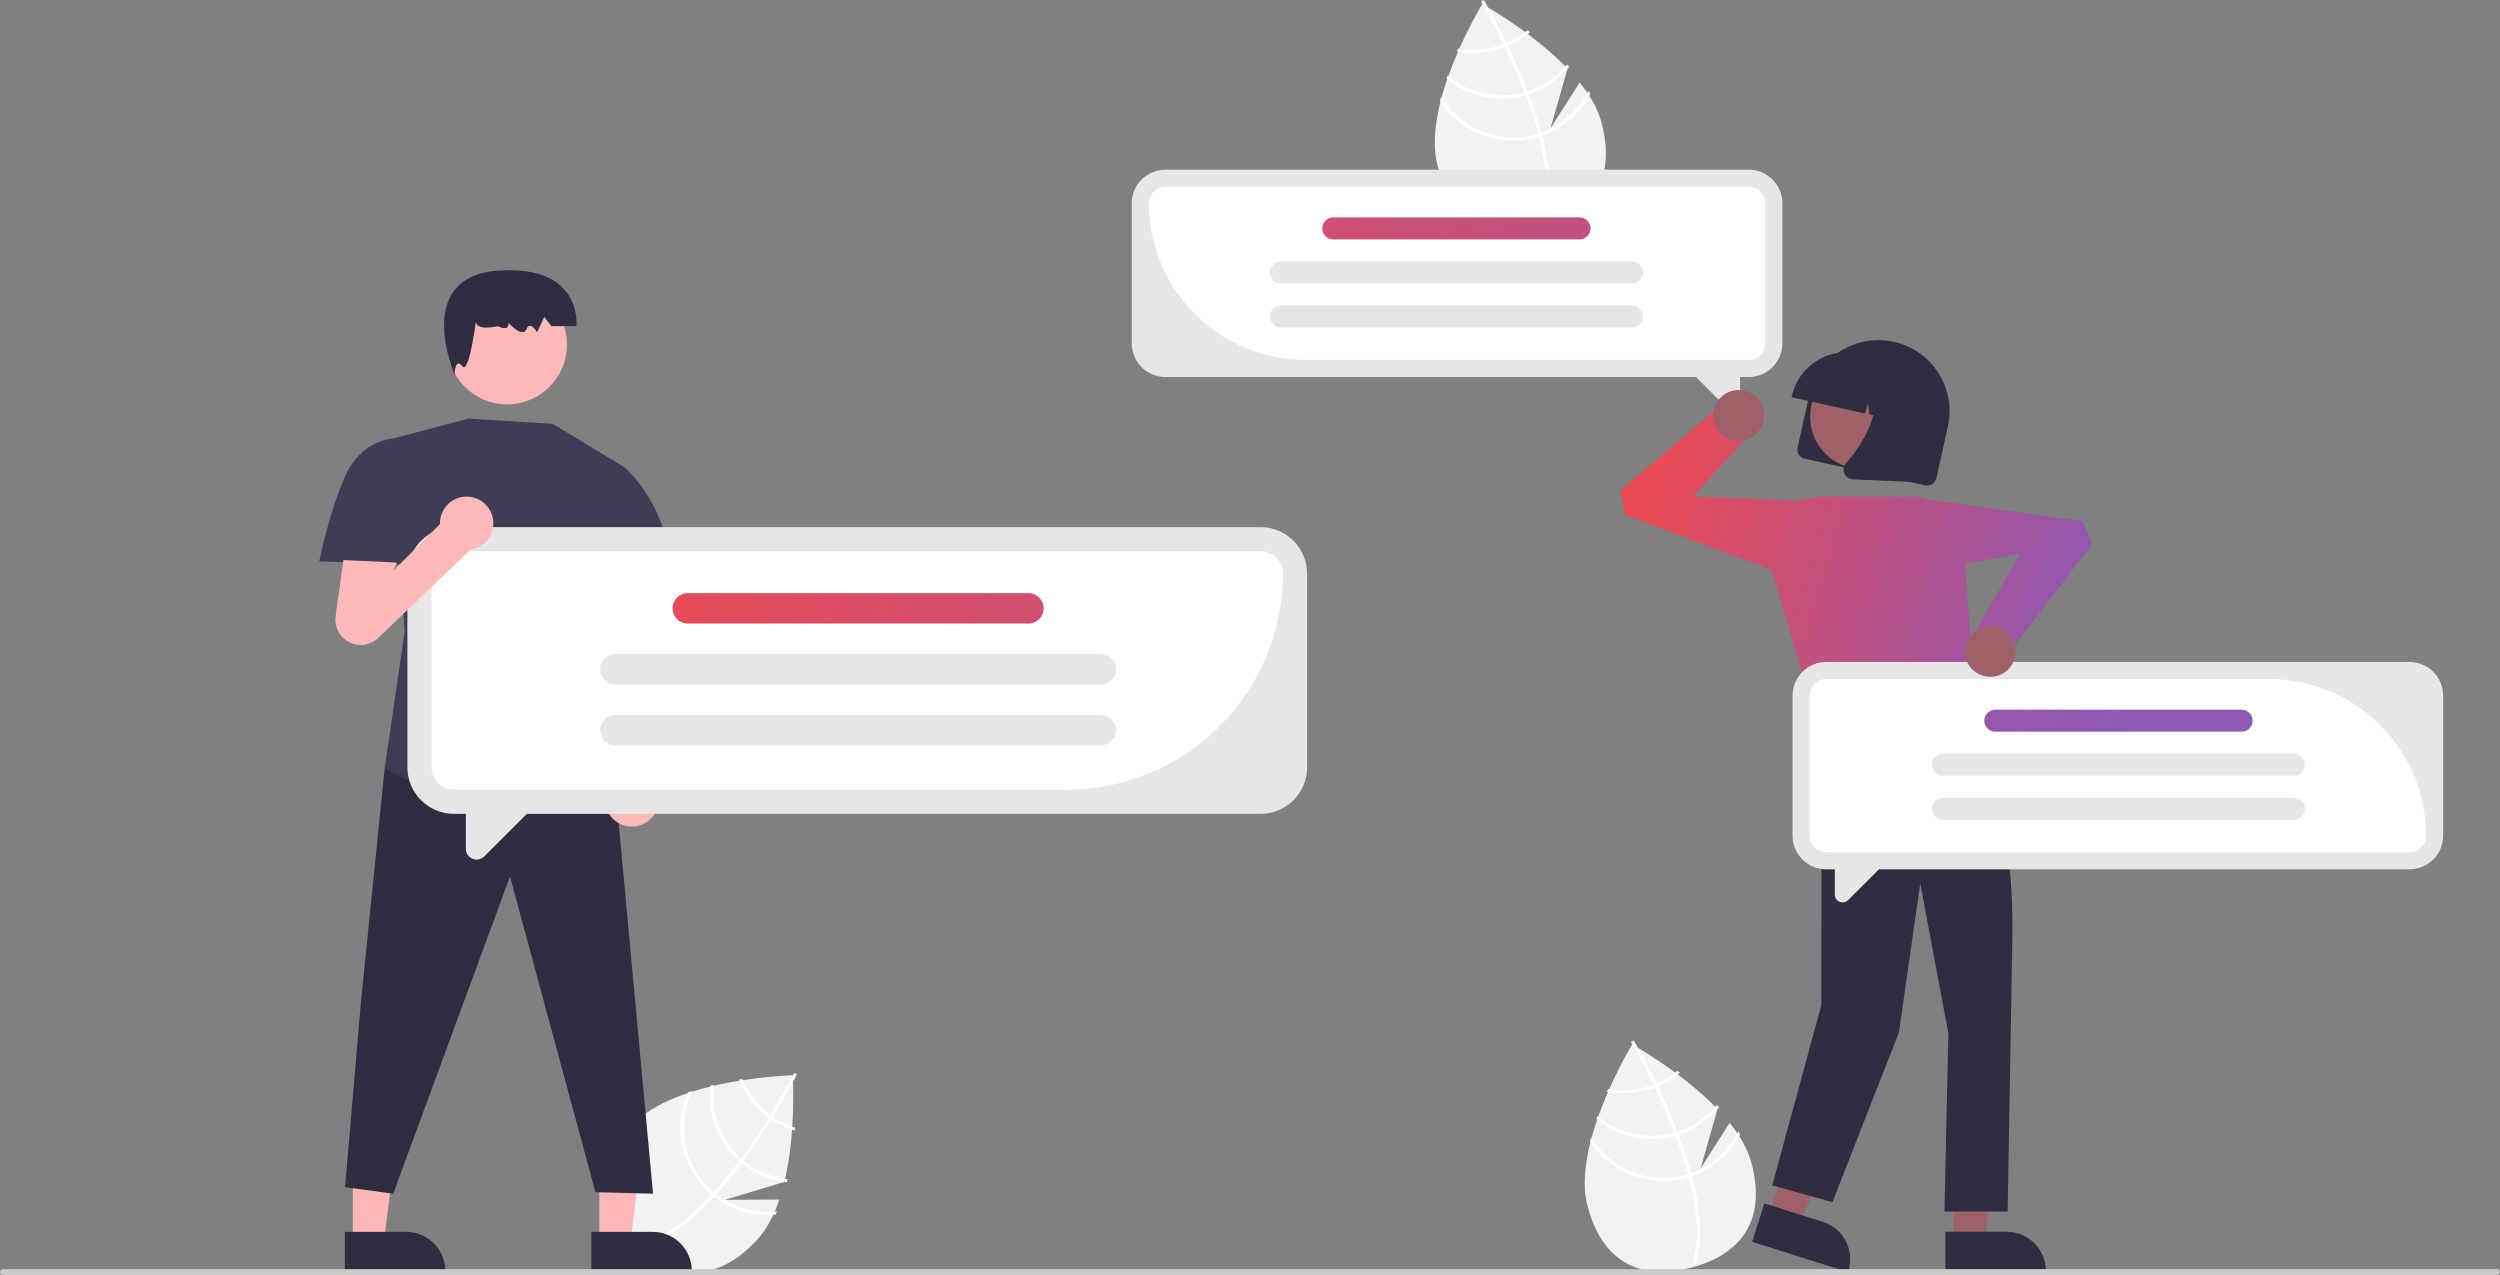 <svg width="447" height="228" viewBox="0 0 447 228" fill="none" xmlns="http://www.w3.org/2000/svg">
<rect x="0" y="0" width="447" height="228" fill="#808080" stroke="none"/>
<g clip-path="url(#clip0_318_333)">
<path d="M309.262 200.768L304.059 208.937L307.09 198.302C300.69 191.635 291.83 186.757 291.83 186.757C291.83 186.757 280.921 204.659 283.857 215.672C286.793 226.684 294.375 228.787 302.463 226.637C310.551 224.487 316.083 218.899 313.146 207.886C312.493 205.435 311.073 203.029 309.262 200.768Z" fill="#F2F2F2"/>
<path d="M302.374 209.752L302.519 210.294C304.169 216.613 304.416 221.819 303.249 225.841C303.233 225.9 303.214 225.957 303.198 226.016L302.925 225.936L302.665 225.856C303.987 221.496 303.397 215.986 301.959 210.475C301.914 210.297 301.869 210.116 301.818 209.937C301.189 207.609 300.418 205.29 299.579 203.062C299.515 202.888 299.449 202.713 299.382 202.538C298.259 199.602 297.032 196.838 295.895 194.455C295.815 194.286 295.733 194.118 295.652 193.953C293.711 189.928 292.066 187.076 291.696 186.446C291.652 186.369 291.627 186.326 291.621 186.316L291.857 186.176L291.859 186.172L292.098 186.031C292.104 186.041 292.191 186.182 292.342 186.447C292.914 187.435 294.432 190.125 296.183 193.74C296.261 193.903 296.343 194.071 296.423 194.24C297.347 196.173 298.327 198.347 299.26 200.654C299.495 201.233 299.72 201.807 299.934 202.374C300.004 202.548 300.071 202.723 300.134 202.897C301.042 205.306 301.788 207.591 302.374 209.752Z" fill="white"/>
<path d="M296.183 193.74C296.009 193.812 295.833 193.885 295.652 193.953C295.162 194.139 294.662 194.3 294.155 194.435C291.995 195.012 289.733 195.098 287.536 194.686C287.461 194.859 287.386 195.031 287.309 195.207C289.626 195.661 292.017 195.581 294.298 194.972C294.839 194.828 295.373 194.656 295.895 194.455C296.073 194.388 296.25 194.315 296.423 194.24C297.855 193.631 299.185 192.809 300.37 191.801C300.215 191.684 300.063 191.569 299.915 191.456C298.79 192.397 297.533 193.166 296.183 193.74Z" fill="white"/>
<path d="M299.937 202.374C299.754 202.434 299.57 202.489 299.384 202.538C299.328 202.556 299.269 202.572 299.212 202.587C296.871 203.209 294.414 203.257 292.051 202.726C289.687 202.196 287.487 201.102 285.638 199.539C285.573 199.726 285.507 199.913 285.445 200.102C287.357 201.673 289.616 202.767 292.035 203.292C294.454 203.817 296.963 203.76 299.356 203.124C299.431 203.104 299.506 203.084 299.581 203.061C299.769 203.009 299.953 202.954 300.136 202.896C302.971 201.986 305.482 200.279 307.371 197.98C307.243 197.845 307.114 197.709 306.983 197.574C305.152 199.825 302.703 201.493 299.937 202.374Z" fill="white"/>
<path d="M302.377 209.751C302.193 209.817 302.007 209.878 301.821 209.936C301.621 209.998 301.421 210.057 301.219 210.11C298.072 210.943 294.74 210.735 291.722 209.519C288.703 208.302 286.16 206.142 284.474 203.362C284.411 203.612 284.347 203.859 284.289 204.107C286.085 206.851 288.702 208.96 291.767 210.134C294.832 211.308 298.189 211.488 301.362 210.648C301.564 210.594 301.765 210.538 301.962 210.474C302.151 210.418 302.337 210.357 302.522 210.294C306.248 208.985 309.336 206.311 311.162 202.814C311.053 202.63 310.936 202.451 310.818 202.27C309.086 205.764 306.058 208.448 302.377 209.751Z" fill="white"/>
<path d="M282.45 14.737L277.246 22.905L280.277 12.271C273.877 5.603 265.018 0.726 265.018 0.726C265.018 0.726 254.108 18.628 257.045 29.641C259.981 40.653 267.563 42.755 275.651 40.605C283.739 38.455 289.27 32.867 286.334 21.855C285.68 19.404 284.261 16.997 282.45 14.737Z" fill="#F2F2F2"/>
<path d="M275.566 23.72L275.71 24.263C277.36 30.581 277.607 35.788 276.44 39.81C276.424 39.869 276.405 39.926 276.389 39.985L276.117 39.905L275.856 39.824C277.178 35.464 276.588 29.955 275.15 24.444C275.106 24.265 275.06 24.085 275.01 23.905C274.38 21.578 273.609 19.259 272.77 17.03C272.707 16.857 272.64 16.682 272.573 16.507C271.45 13.571 270.223 10.807 269.086 8.424C269.007 8.255 268.925 8.087 268.843 7.922C266.902 3.897 265.257 1.045 264.887 0.415C264.844 0.337 264.818 0.295 264.812 0.285L265.049 0.145L265.051 0.141L265.29 0C265.295 0.01 265.382 0.151 265.533 0.416C266.105 1.403 267.623 4.093 269.374 7.709C269.452 7.872 269.534 8.04 269.614 8.209C270.539 10.141 271.519 12.315 272.451 14.623C272.686 15.202 272.911 15.775 273.126 16.343C273.195 16.517 273.262 16.692 273.326 16.865C274.233 19.274 274.98 21.559 275.566 23.72Z" fill="white"/>
<path d="M269.371 7.709C269.197 7.781 269.02 7.854 268.84 7.922C268.349 8.108 267.849 8.268 267.342 8.403C265.183 8.981 262.921 9.067 260.723 8.655C260.648 8.827 260.573 9 260.496 9.176C262.813 9.63 265.204 9.55 267.486 8.941C268.027 8.797 268.56 8.624 269.083 8.424C269.261 8.357 269.438 8.284 269.611 8.209C271.042 7.6 272.373 6.778 273.557 5.77C273.402 5.653 273.25 5.538 273.102 5.425C271.978 6.365 270.72 7.135 269.371 7.709Z" fill="white"/>
<path d="M273.124 16.343C272.941 16.403 272.757 16.458 272.571 16.507C272.516 16.525 272.456 16.54 272.4 16.555C270.059 17.178 267.602 17.226 265.238 16.695C262.874 16.164 260.674 15.071 258.826 13.508C258.76 13.695 258.695 13.882 258.633 14.071C260.544 15.642 262.803 16.735 265.222 17.261C267.641 17.786 270.151 17.729 272.543 17.093C272.618 17.073 272.694 17.053 272.768 17.03C272.956 16.977 273.14 16.922 273.324 16.865C276.158 15.954 278.67 14.248 280.558 11.949C280.43 11.814 280.302 11.678 280.171 11.543C278.34 13.793 275.891 15.461 273.124 16.343Z" fill="white"/>
<path d="M275.564 23.721C275.38 23.787 275.195 23.848 275.009 23.906C274.809 23.967 274.609 24.026 274.407 24.08C271.26 24.913 267.928 24.705 264.909 23.489C261.89 22.272 259.347 20.112 257.661 17.331C257.598 17.581 257.534 17.828 257.477 18.077C259.273 20.821 261.889 22.929 264.954 24.103C268.019 25.278 271.377 25.457 274.55 24.618C274.752 24.564 274.953 24.508 275.149 24.444C275.339 24.388 275.524 24.327 275.709 24.263C279.435 22.955 282.524 20.281 284.35 16.784C284.24 16.6 284.123 16.421 284.006 16.239C282.273 19.734 279.245 22.418 275.564 23.721Z" fill="white"/>
<path d="M139.349 214.48L129.653 214.524L140.252 211.322C142.412 202.342 141.733 192.263 141.733 192.263C141.733 192.263 120.751 192.775 113.059 201.194C105.367 209.613 107.694 217.118 113.877 222.751C120.06 228.383 127.759 230.009 135.451 221.59C137.163 219.716 138.423 217.223 139.349 214.48Z" fill="#F2F2F2"/>
<path d="M128.061 213.552L127.682 213.967C123.25 218.768 118.996 221.79 114.976 222.983C114.918 223.002 114.859 223.016 114.801 223.035L114.722 222.763L114.648 222.5C119.037 221.254 123.36 217.781 127.227 213.594C127.353 213.46 127.481 213.324 127.604 213.185C129.225 211.398 130.762 209.497 132.187 207.588C132.298 207.441 132.41 207.29 132.521 207.139C134.388 204.609 136.054 202.084 137.447 199.841C137.547 199.683 137.644 199.523 137.739 199.365C140.082 195.559 141.595 192.636 141.926 191.985C141.968 191.906 141.99 191.862 141.995 191.852L142.241 191.974L142.245 191.974L142.493 192.098C142.488 192.109 142.416 192.257 142.274 192.528C141.751 193.542 140.306 196.271 138.206 199.696C138.11 199.85 138.013 200.01 137.914 200.168C136.785 201.989 135.483 203.988 134.043 206.018C133.682 206.529 133.32 207.028 132.958 207.515C132.849 207.667 132.738 207.818 132.626 207.965C131.087 210.03 129.565 211.892 128.061 213.552Z" fill="white"/>
<path d="M138.205 199.696C138.05 199.589 137.893 199.48 137.738 199.365C137.316 199.054 136.911 198.721 136.523 198.368C134.87 196.866 133.575 195.012 132.733 192.943C132.548 192.974 132.362 193.004 132.172 193.034C133.042 195.226 134.402 197.191 136.148 198.779C136.562 199.156 136.995 199.51 137.447 199.841C137.6 199.954 137.756 200.063 137.913 200.168C139.2 201.042 140.612 201.715 142.101 202.165C142.116 201.972 142.131 201.782 142.146 201.596C140.746 201.16 139.418 200.52 138.205 199.696Z" fill="white"/>
<path d="M132.956 207.515C132.806 207.394 132.661 207.269 132.519 207.139C132.474 207.102 132.428 207.061 132.385 207.021C130.595 205.391 129.227 203.353 128.397 201.08C127.566 198.808 127.298 196.369 127.616 193.971C127.423 194.017 127.23 194.063 127.037 194.113C126.747 196.568 127.047 199.057 127.911 201.373C128.776 203.689 130.181 205.766 132.01 207.432C132.067 207.485 132.125 207.537 132.185 207.588C132.33 207.717 132.476 207.842 132.624 207.965C134.923 209.854 137.719 211.041 140.676 211.386C140.721 211.204 140.766 211.023 140.809 210.84C137.923 210.518 135.194 209.363 132.956 207.515Z" fill="white"/>
<path d="M128.059 213.552C127.904 213.433 127.753 213.31 127.603 213.185C127.443 213.051 127.285 212.914 127.131 212.774C124.728 210.58 123.102 207.669 122.495 204.475C121.889 201.282 122.335 197.978 123.766 195.059C123.521 195.141 123.278 195.221 123.038 195.306C121.697 198.298 121.335 201.636 122.002 204.846C122.669 208.055 124.332 210.973 126.755 213.185C126.91 213.325 127.066 213.464 127.226 213.594C127.375 213.723 127.527 213.846 127.68 213.967C130.797 216.39 134.719 217.539 138.653 217.183C138.749 216.991 138.836 216.796 138.926 216.599C135.045 217.033 131.147 215.94 128.059 213.552Z" fill="white"/>
<path d="M107.161 222.076L112.732 222.075L115.382 200.619L107.16 200.62L107.161 222.076Z" fill="#FFB6B6"/>
<path d="M105.738 220.26L116.71 220.26H116.71C118.565 220.26 120.343 220.995 121.654 222.305C122.965 223.614 123.702 225.389 123.702 227.241V227.468L105.739 227.469L105.738 220.26Z" fill="#2F2E41"/>
<path d="M63.083 222.076L68.654 222.075L71.304 200.619L63.082 200.62L63.083 222.076Z" fill="#FFB6B6"/>
<path d="M61.66 220.26L72.632 220.26H72.632C74.486 220.26 76.265 220.995 77.576 222.305C78.887 223.614 79.624 225.389 79.624 227.241V227.468L61.66 227.469L61.66 220.26Z" fill="#2F2E41"/>
<path d="M72.531 133.942L68.776 137.393L64.544 179.08L61.695 212.274L70.304 213.433L91.186 156.717L106.465 213.164L116.765 213.433L109.929 139.75L72.531 133.942Z" fill="#2F2E41"/>
<path d="M90.676 72.301C96.583 72.301 101.371 67.52 101.371 61.622C101.371 55.724 96.583 50.942 90.676 50.942C84.769 50.942 79.981 55.724 79.981 61.622C79.981 67.52 84.769 72.301 90.676 72.301Z" fill="#FFB9B9"/>
<path d="M85.202 56.663C85.202 56.663 83.927 59.418 89.028 58.316C89.028 58.316 90.94 59.418 90.94 57.765C90.94 57.765 93.49 60.52 94.128 58.867C94.766 57.214 96.041 59.418 96.041 59.418L97.316 56.663L98.591 58.316H103.054C103.054 58.316 104.329 47.295 89.028 48.397C73.726 49.499 81.254 66.961 81.254 66.961C81.254 66.961 81.377 63.827 82.652 65.48C83.927 67.133 85.202 56.663 85.202 56.663Z" fill="#2F2E41"/>
<path d="M98.826 75.787L83.745 74.844L70.305 78.403L72.342 112.984L68.777 137.393C68.777 137.393 88.337 149.332 110.54 139.936L108.431 134.397C108.431 134.397 108.359 125.919 106.577 124.259C104.796 122.6 104.938 108.916 104.938 108.916L111.559 83.489L98.826 75.787Z" fill="#3F3D56"/>
<path d="M73.895 79.495L70.305 78.403C70.305 78.403 64.714 78.59 61.807 84.941C58.9 91.292 57.082 100.366 57.082 100.366L75.547 101.033L73.895 79.495Z" fill="#3F3D56"/>
<path d="M116.751 140.116L116.153 102.635L108.176 103.83L109.938 139.34C109.213 139.935 108.679 140.729 108.403 141.625C108.127 142.52 108.122 143.477 108.387 144.376C108.653 145.274 109.178 146.075 109.896 146.678C110.615 147.28 111.495 147.658 112.427 147.764C113.359 147.87 114.302 147.7 115.138 147.274C115.974 146.848 116.666 146.186 117.127 145.37C117.588 144.555 117.798 143.621 117.732 142.687C117.665 141.752 117.324 140.858 116.751 140.116Z" fill="#FFB9B9"/>
<path d="M107.066 86.754L111.557 83.488C111.557 83.488 120.186 90.227 120.215 105.052L108.177 107.967L101.371 98.192L107.066 86.754Z" fill="#3F3D56"/>
<path d="M349.251 222.055L354.822 222.055L357.472 200.599L349.25 200.599L349.251 222.055Z" fill="#9E616A"/>
<path d="M347.832 220.239L358.804 220.238H358.804C360.658 220.238 362.437 220.974 363.748 222.283C365.059 223.592 365.796 225.368 365.796 227.22V227.446L347.832 227.447L347.832 220.239Z" fill="#2F2E41"/>
<path d="M316.277 217.324L321.589 219.002L330.597 199.343L322.758 196.867L316.277 217.324Z" fill="#9E616A"/>
<path d="M315.47 215.165L325.931 218.469L325.931 218.469C327.699 219.027 329.172 220.264 330.027 221.907C330.882 223.551 331.048 225.465 330.489 227.231L330.42 227.447L313.293 222.038L315.47 215.165Z" fill="#2F2E41"/>
<path d="M328.821 124.062L325.73 132.769L325.642 179.77L316.875 211.95L327.637 214.949L339.525 184.606L343.338 157.954L348.363 184.761L347.672 216.622H358.963L359.816 167.524C360.055 153.734 357.639 140.028 352.698 127.149L328.821 124.062Z" fill="#2F2E41"/>
<path d="M321.411 79.993L323.465 70.748C324.197 67.464 326.205 64.606 329.047 62.8C331.889 60.995 335.332 60.389 338.621 61.117C341.91 61.846 344.774 63.848 346.585 66.684C348.396 69.52 349.006 72.958 348.279 76.242L346.226 85.488C346.128 85.929 345.858 86.313 345.476 86.556C345.094 86.798 344.632 86.88 344.19 86.783L322.708 82.026C322.266 81.928 321.882 81.658 321.639 81.277C321.396 80.896 321.314 80.434 321.411 79.993Z" fill="#2F2E41"/>
<path d="M332.966 83.845C338.112 83.845 342.284 79.679 342.284 74.541C342.284 69.403 338.112 65.237 332.966 65.237C327.82 65.237 323.648 69.403 323.648 74.541C323.648 79.679 327.82 83.845 332.966 83.845Z" fill="#9E616A"/>
<path d="M320.365 70.836C320.945 68.239 322.534 65.977 324.782 64.547C327.03 63.117 329.754 62.636 332.357 63.21L334.209 63.62C336.81 64.199 339.075 65.785 340.507 68.029C341.939 70.274 342.421 72.994 341.847 75.593L341.806 75.778L337.892 74.911L337.386 70.884L336.29 74.557L334.268 74.109L334.013 72.077L333.46 73.93L320.324 71.021L320.365 70.836Z" fill="#2F2E41"/>
<path d="M329.774 84.681C329.645 84.392 329.601 84.072 329.646 83.759C329.692 83.446 329.824 83.152 330.03 82.911C332.82 79.619 337.097 73.341 334.393 68.286L334.199 67.923L344.787 70.267L341.262 86.14L331.267 85.704C331.166 85.7 331.065 85.687 330.966 85.665C330.704 85.607 330.459 85.487 330.251 85.316C330.044 85.145 329.88 84.927 329.774 84.681Z" fill="#2F2E41"/>
<path d="M446.457 227.999H0.539C0.396 227.999 0.259 227.942 0.158 227.841C0.057 227.739 0 227.602 0 227.459C0 227.316 0.057 227.179 0.158 227.078C0.259 226.976 0.396 226.919 0.539 226.919H446.457C446.601 226.919 446.738 226.976 446.84 227.077C446.941 227.178 446.998 227.316 446.998 227.459C446.998 227.602 446.941 227.74 446.84 227.841C446.738 227.942 446.601 227.999 446.457 227.999Z" fill="#CACACA"/>
<path d="M225.373 94.25H81.179C80.084 94.25 79.001 94.465 77.989 94.883C76.978 95.302 76.059 95.915 75.285 96.688C74.511 97.46 73.897 98.378 73.478 99.388C73.059 100.397 72.844 101.48 72.844 102.573V137.199C72.844 138.292 73.059 139.374 73.478 140.384C73.897 141.394 74.511 142.311 75.285 143.084C76.059 143.857 76.978 144.47 77.989 144.888C79.001 145.307 80.084 145.522 81.179 145.522H83.295V151.778C83.295 152.157 83.408 152.529 83.619 152.844C83.831 153.16 84.131 153.406 84.482 153.551C84.833 153.696 85.22 153.734 85.593 153.66C85.966 153.586 86.308 153.403 86.577 153.135L94.201 145.522H225.373C226.467 145.522 227.551 145.307 228.562 144.888C229.574 144.47 230.493 143.857 231.266 143.084C232.04 142.311 232.654 141.394 233.073 140.384C233.492 139.374 233.708 138.292 233.708 137.199V102.573C233.708 101.48 233.492 100.397 233.073 99.388C232.654 98.378 232.04 97.46 231.266 96.688C230.492 95.915 229.574 95.302 228.562 94.883C227.551 94.465 226.467 94.25 225.373 94.25Z" fill="#E6E6E6"/>
<path fill-rule="evenodd" clip-rule="evenodd" d="M316.987 101.987L290.474 92.027L289.742 87.663L307.464 72.689L313.363 77.107L302.672 88.796L321.696 89.519L321.695 89.526L321.697 89.52L325.14 88.796H343.391L343.734 89.138L372.392 93.207L374.054 97.308L360.006 115.763L353.288 112.728L361.186 99.002L351.335 100.798L353.296 127.887L325.73 132.316L316.875 102.284L316.987 101.987Z" fill="url(#paint0_linear_318_333)"/>
<path d="M190.693 141.211H81.178C80.113 141.21 79.092 140.787 78.338 140.035C77.585 139.283 77.161 138.263 77.16 137.199V102.573C77.161 101.509 77.585 100.489 78.338 99.737C79.092 98.985 80.113 98.562 81.178 98.561H225.372C226.437 98.562 227.459 98.985 228.212 99.737C228.965 100.489 229.389 101.509 229.39 102.573C229.379 112.817 225.298 122.638 218.043 129.882C210.789 137.125 200.953 141.2 190.693 141.211Z" fill="white"/>
<path d="M208.383 30.335H312.659C313.45 30.335 314.234 30.491 314.966 30.793C315.697 31.096 316.361 31.539 316.921 32.098C317.481 32.657 317.925 33.32 318.228 34.05C318.531 34.781 318.687 35.563 318.687 36.354V61.394C318.687 62.185 318.531 62.967 318.228 63.698C317.925 64.428 317.481 65.091 316.921 65.65C316.361 66.209 315.697 66.652 314.966 66.955C314.234 67.257 313.45 67.413 312.659 67.413H311.128V71.937C311.128 72.212 311.047 72.48 310.894 72.708C310.741 72.936 310.524 73.114 310.27 73.219C310.016 73.324 309.737 73.352 309.467 73.298C309.197 73.245 308.95 73.113 308.755 72.918L303.241 67.413H208.383C207.592 67.413 206.808 67.257 206.076 66.955C205.345 66.652 204.681 66.209 204.121 65.65C203.561 65.091 203.117 64.428 202.814 63.698C202.511 62.967 202.355 62.185 202.355 61.394V36.354C202.355 35.563 202.511 34.781 202.814 34.05C203.117 33.32 203.561 32.657 204.121 32.098C204.681 31.539 205.345 31.096 206.076 30.793C206.808 30.491 207.592 30.335 208.383 30.335Z" fill="#E6E6E6"/>
<path d="M312.659 64.359H233.462C226.026 64.351 218.896 61.397 213.638 56.147C208.38 50.897 205.423 43.779 205.414 36.354C205.415 35.568 205.728 34.815 206.285 34.259C206.841 33.703 207.596 33.391 208.383 33.39H312.659C313.446 33.391 314.2 33.703 314.757 34.259C315.313 34.815 315.626 35.568 315.627 36.354V61.395C315.626 62.181 315.313 62.934 314.757 63.49C314.2 64.046 313.446 64.358 312.659 64.359Z" fill="white"/>
<path d="M229.028 50.679L291.794 50.679C292.883 50.679 293.766 49.797 293.766 48.71C293.766 47.623 292.883 46.741 291.794 46.741L229.028 46.741C227.939 46.741 227.056 47.623 227.056 48.71C227.056 49.797 227.939 50.679 229.028 50.679Z" fill="#E6E6E6"/>
<path d="M229.028 58.554L291.794 58.554C292.883 58.554 293.766 57.672 293.766 56.585C293.766 55.498 292.883 54.616 291.794 54.616L229.028 54.616C227.939 54.616 227.056 55.498 227.056 56.585C227.056 57.672 227.939 58.554 229.028 58.554Z" fill="#E6E6E6"/>
<path d="M196.825 116.937H110.031C108.525 116.937 107.305 118.155 107.305 119.659V119.659C107.305 121.162 108.525 122.381 110.031 122.381H196.825C198.331 122.381 199.552 121.162 199.552 119.659C199.552 118.155 198.331 116.937 196.825 116.937Z" fill="#E6E6E6"/>
<path d="M196.825 127.826H110.031C108.525 127.826 107.305 129.045 107.305 130.549V130.549C107.305 132.052 108.525 133.271 110.031 133.271H196.825C198.331 133.271 199.552 132.052 199.552 130.549C199.552 129.045 198.331 127.826 196.825 127.826Z" fill="#E6E6E6"/>
<path d="M430.807 118.359H326.532C325.74 118.359 324.956 118.515 324.225 118.818C323.494 119.12 322.829 119.563 322.269 120.122C321.71 120.681 321.266 121.345 320.963 122.075C320.66 122.805 320.504 123.588 320.504 124.378V149.419C320.504 150.209 320.66 150.992 320.963 151.722C321.266 152.452 321.71 153.116 322.269 153.675C322.829 154.233 323.494 154.677 324.225 154.979C324.956 155.282 325.74 155.437 326.532 155.437H328.062V159.961C328.062 160.236 328.144 160.504 328.296 160.733C328.449 160.961 328.666 161.139 328.92 161.244C329.174 161.349 329.454 161.376 329.723 161.323C329.993 161.269 330.241 161.137 330.435 160.943L335.949 155.437H430.807C431.599 155.437 432.383 155.282 433.114 154.979C433.845 154.677 434.51 154.234 435.07 153.675C435.629 153.116 436.073 152.452 436.376 151.722C436.679 150.992 436.835 150.209 436.835 149.419V124.378C436.835 123.588 436.679 122.805 436.376 122.075C436.073 121.345 435.629 120.681 435.069 120.122C434.51 119.563 433.845 119.12 433.114 118.818C432.383 118.515 431.599 118.359 430.807 118.359Z" fill="#E6E6E6"/>
<path d="M430.807 152.384H326.531C325.744 152.383 324.99 152.07 324.433 151.514C323.876 150.959 323.563 150.205 323.562 149.419V124.378C323.563 123.592 323.876 122.839 324.433 122.283C324.99 121.728 325.744 121.415 326.531 121.414H405.729C413.165 121.423 420.294 124.376 425.552 129.626C430.81 134.876 433.767 141.994 433.776 149.419C433.775 150.205 433.462 150.959 432.905 151.514C432.349 152.07 431.594 152.383 430.807 152.384Z" fill="white"/>
<path d="M410.16 134.766H347.394C346.305 134.766 345.422 135.647 345.422 136.734C345.422 137.822 346.305 138.703 347.394 138.703H410.16C411.249 138.703 412.132 137.822 412.132 136.734C412.132 135.647 411.249 134.766 410.16 134.766Z" fill="#E6E6E6"/>
<path d="M410.16 142.641H347.394C346.305 142.641 345.422 143.522 345.422 144.609C345.422 145.697 346.305 146.578 347.394 146.578H410.16C411.249 146.578 412.132 145.697 412.132 144.609C412.132 143.522 411.249 142.641 410.16 142.641Z" fill="#E6E6E6"/>
<path fill-rule="evenodd" clip-rule="evenodd" d="M282.427 42.805H238.392C237.303 42.805 236.42 41.923 236.42 40.836C236.42 39.749 237.303 38.867 238.392 38.867H282.427C283.516 38.867 284.398 39.749 284.398 40.836C284.398 41.923 283.516 42.805 282.427 42.805ZM183.872 106.047H122.98C121.475 106.047 120.254 107.266 120.254 108.769C120.254 110.273 121.475 111.492 122.98 111.492H183.872C185.378 111.492 186.599 110.273 186.599 108.769C186.599 107.266 185.378 106.047 183.872 106.047ZM400.796 126.891H356.761C355.672 126.891 354.789 127.772 354.789 128.859C354.789 129.947 355.672 130.828 356.761 130.828H400.796C401.885 130.828 402.767 129.947 402.767 128.859C402.767 127.772 401.885 126.891 400.796 126.891Z" fill="url(#paint1_linear_318_333)"/>
<path d="M310.872 78.814C313.382 78.814 315.416 76.782 315.416 74.277C315.416 71.771 313.382 69.739 310.872 69.739C308.363 69.739 306.328 71.771 306.328 74.277C306.328 76.782 308.363 78.814 310.872 78.814Z" fill="#9E616A"/>
<path d="M88.21 93.56C88.21 92.297 87.707 91.085 86.812 90.191C85.918 89.298 84.704 88.796 83.439 88.796C82.173 88.796 80.96 89.298 80.065 90.191C79.17 91.085 78.667 92.297 78.667 93.56C78.667 93.607 78.673 93.652 78.674 93.698L70.306 102.054L70.942 100.593L61.399 100.139L60.007 110.199C59.885 111.128 60.055 112.072 60.493 112.9C60.931 113.728 61.616 114.4 62.453 114.823C63.29 115.246 64.238 115.399 65.166 115.261C66.094 115.124 66.956 114.701 67.633 114.053L84.129 98.269C85.262 98.104 86.298 97.538 87.047 96.673C87.797 95.808 88.209 94.704 88.21 93.56Z" fill="#FFB9B9"/>
<path d="M355.861 121.011C358.37 121.011 360.405 118.98 360.405 116.474C360.405 113.968 358.37 111.937 355.861 111.937C353.351 111.937 351.316 113.968 351.316 116.474C351.316 118.98 353.351 121.011 355.861 121.011Z" fill="#9E616A"/>
</g>
<defs>
<linearGradient id="paint0_linear_318_333" x1="289.742" y1="101.453" x2="370.601" y2="125.608" gradientUnits="userSpaceOnUse">
<stop stop-color="#EB4B55"/>
<stop offset="1" stop-color="#8D59B5"/>
</linearGradient>
<linearGradient id="paint1_linear_318_333" x1="120.254" y1="83.229" x2="327.905" y2="218.001" gradientUnits="userSpaceOnUse">
<stop stop-color="#EB4B55"/>
<stop offset="1" stop-color="#8D59B5"/>
</linearGradient>
<clipPath id="clip0_318_333">
<rect width="447" height="228" fill="white"/>
</clipPath>
</defs>
</svg>
